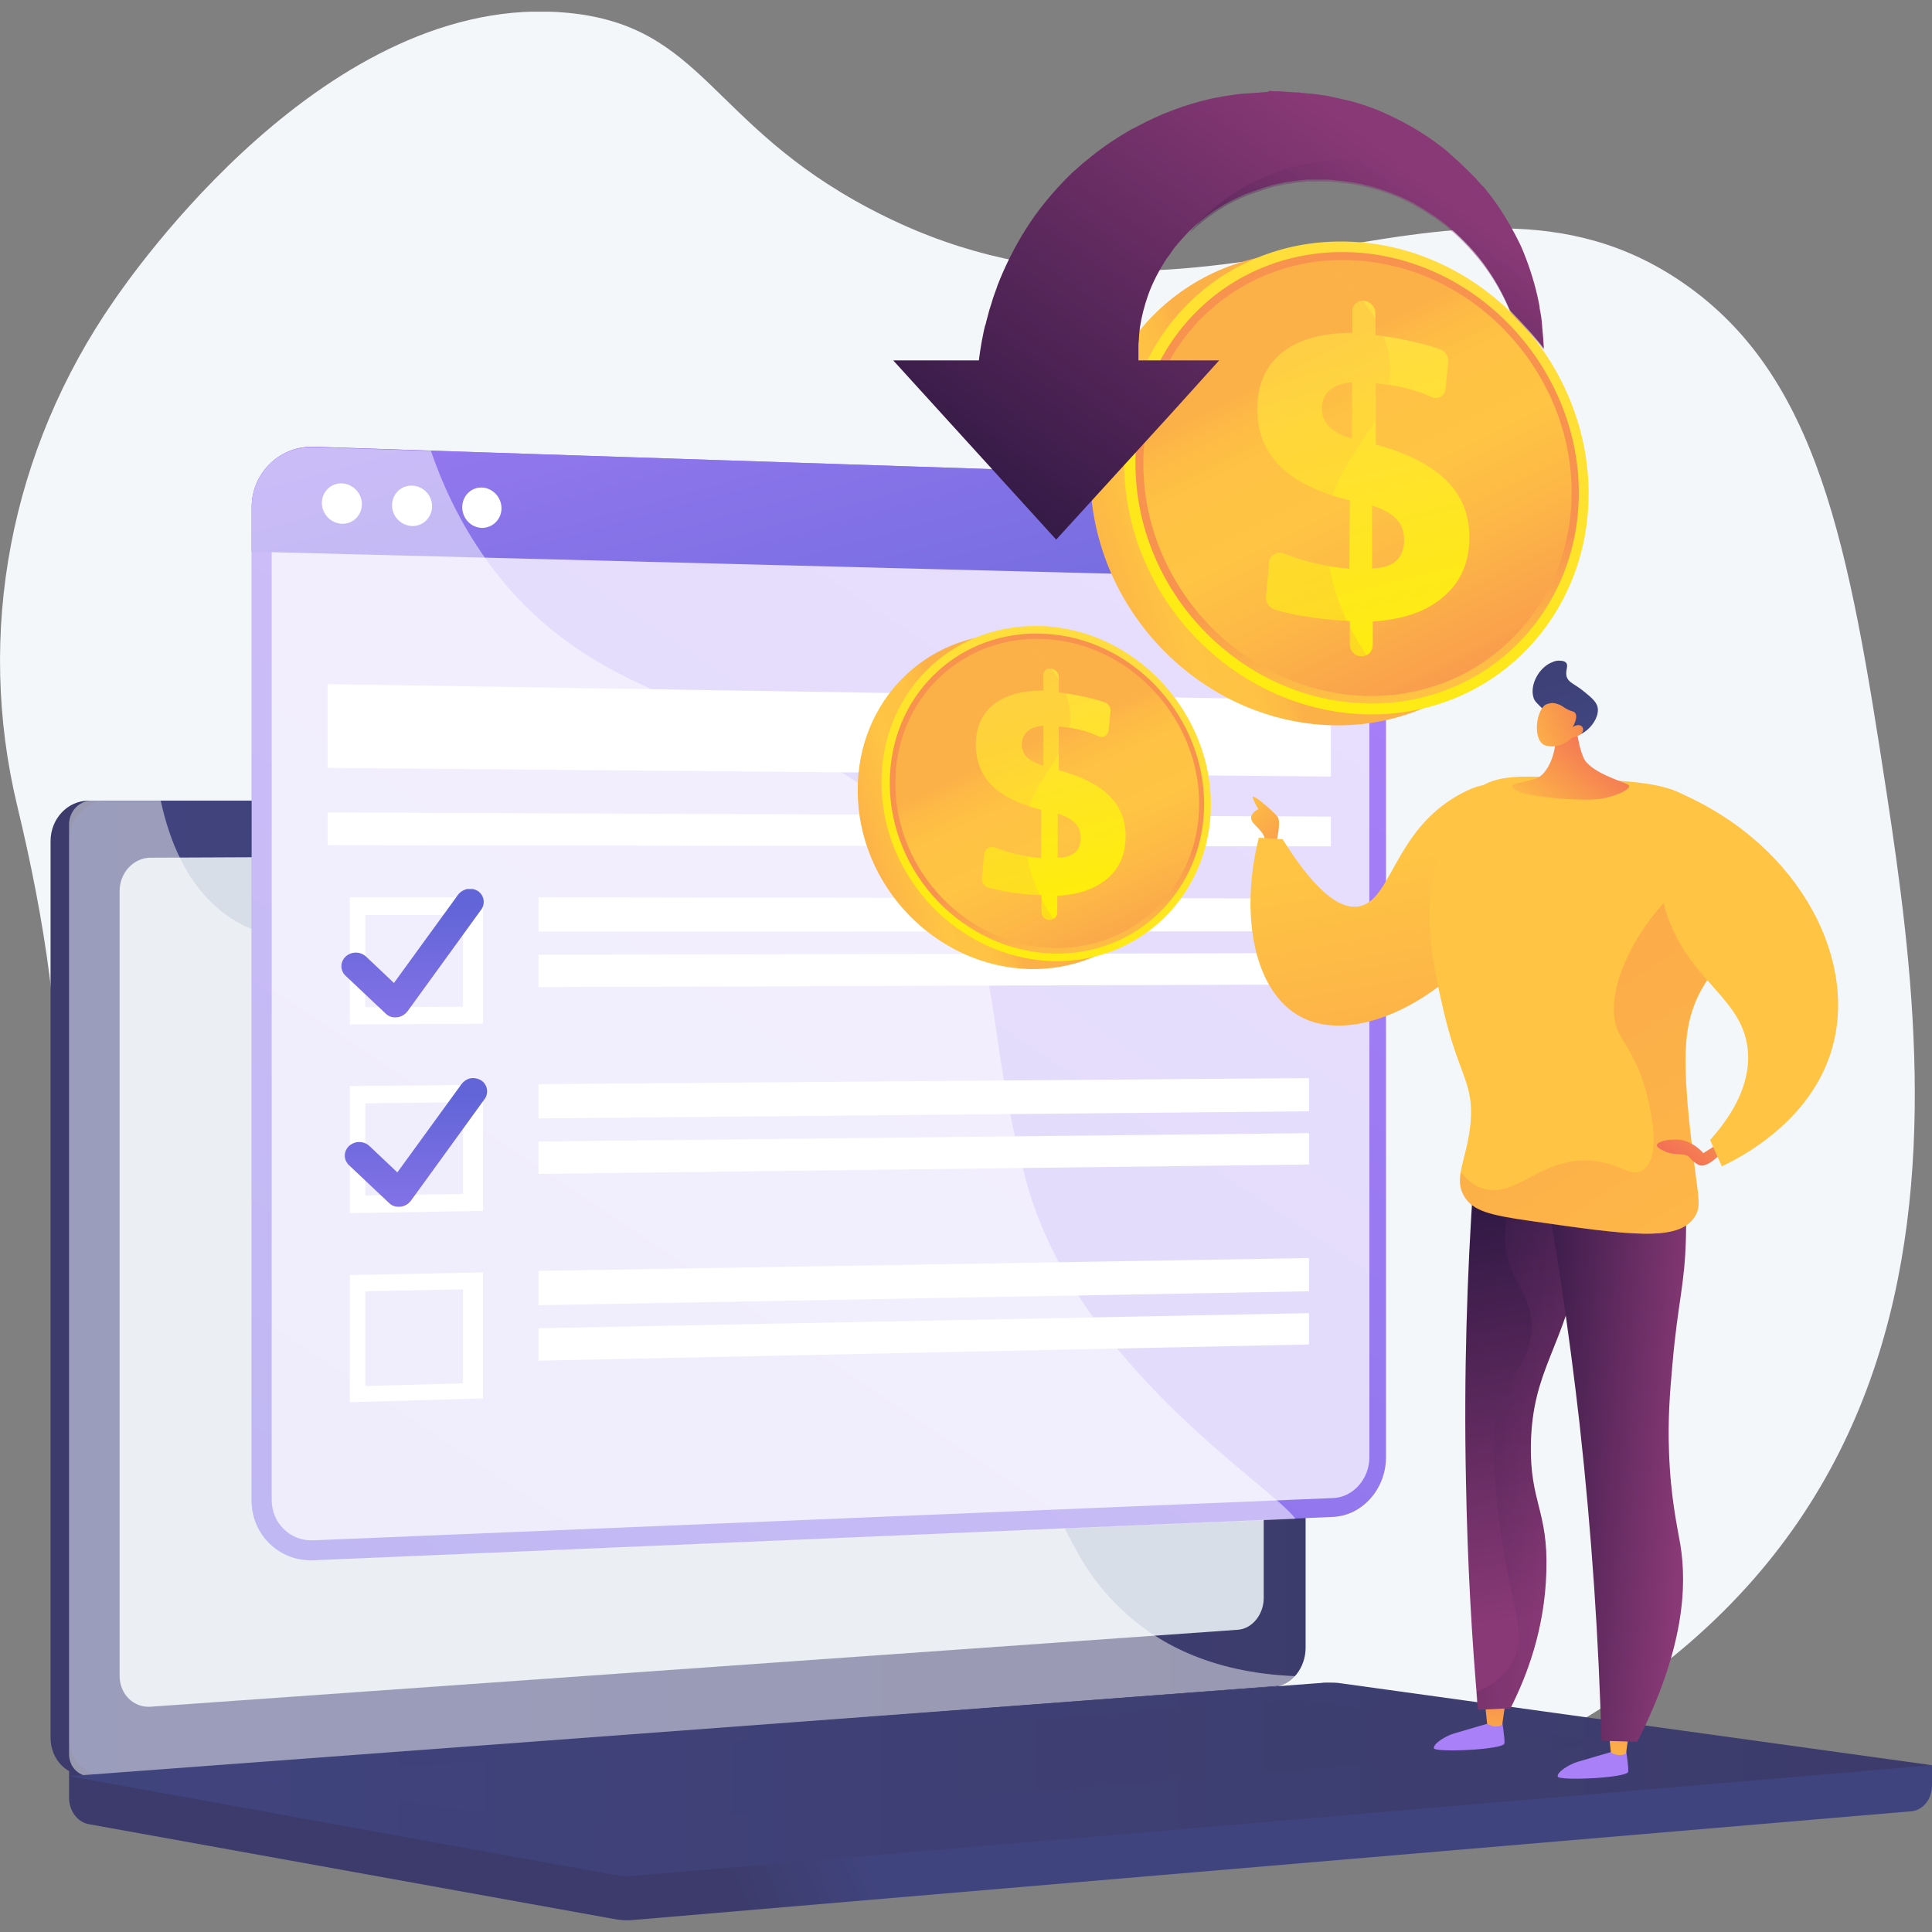 <?xml version="1.0" encoding="utf-8"?>
<!-- Generator: Adobe Illustrator 23.0.5, SVG Export Plug-In . SVG Version: 6.00 Build 0)  -->
<svg version="1.1" id="Layer_1" xmlns="http://www.w3.org/2000/svg" xmlns:xlink="http://www.w3.org/1999/xlink" x="0px" y="0px"
	 viewBox="0 0 512 512" style="enable-background:new 0 0 512 512;" xml:space="preserve">
<rect x="0" y="0" width="512" height="512" fill="#808080" stroke="none"/>
<style type="text/css">
	.st0{clip-path:url(#SVGID_2_);}
	.st1{clip-path:url(#SVGID_4_);fill:#F4F7FA;}
	.st2{clip-path:url(#SVGID_6_);fill:url(#SVGID_7_);}
	.st3{clip-path:url(#SVGID_9_);fill:url(#SVGID_10_);}
	.st4{clip-path:url(#SVGID_12_);fill:url(#SVGID_13_);}
	.st5{clip-path:url(#SVGID_15_);fill:#D8DEE8;}
	.st6{clip-path:url(#SVGID_15_);fill:#FFFFFF;}
	.st7{opacity:0.48;clip-path:url(#SVGID_15_);}
	.st8{clip-path:url(#SVGID_17_);fill:#FFFFFF;}
	.st9{clip-path:url(#SVGID_19_);fill:url(#SVGID_20_);}
	.st10{opacity:0.3;clip-path:url(#SVGID_22_);}
	.st11{clip-path:url(#SVGID_24_);}
	.st12{clip-path:url(#SVGID_26_);fill:url(#SVGID_27_);}
	.st13{clip-path:url(#SVGID_29_);fill:url(#SVGID_30_);}
	.st14{opacity:0.74;clip-path:url(#SVGID_32_);}
	.st15{clip-path:url(#SVGID_34_);fill:#FFFFFF;}
	.st16{clip-path:url(#SVGID_36_);fill:url(#SVGID_37_);}
	.st17{clip-path:url(#SVGID_39_);fill:#FFFFFF;}
	.st18{opacity:0.5;clip-path:url(#SVGID_39_);}
	.st19{clip-path:url(#SVGID_41_);fill:#FFFFFF;}
	.st20{clip-path:url(#SVGID_43_);fill:url(#SVGID_44_);}
	.st21{clip-path:url(#SVGID_46_);fill:url(#SVGID_47_);}
	.st22{clip-path:url(#SVGID_49_);fill:url(#SVGID_50_);}
	.st23{clip-path:url(#SVGID_52_);fill:url(#SVGID_53_);}
	.st24{clip-path:url(#SVGID_55_);fill:url(#SVGID_56_);}
	.st25{clip-path:url(#SVGID_58_);fill:url(#SVGID_59_);}
	.st26{clip-path:url(#SVGID_61_);fill:url(#SVGID_62_);}
	.st27{opacity:0.3;clip-path:url(#SVGID_64_);}
	.st28{clip-path:url(#SVGID_66_);}
	.st29{clip-path:url(#SVGID_68_);fill:url(#SVGID_69_);}
	.st30{clip-path:url(#SVGID_71_);fill:url(#SVGID_72_);}
	.st31{opacity:0.4;clip-path:url(#SVGID_74_);}
	.st32{clip-path:url(#SVGID_76_);}
	.st33{clip-path:url(#SVGID_78_);fill:url(#SVGID_79_);}
	.st34{clip-path:url(#SVGID_81_);fill:url(#SVGID_82_);}
	.st35{clip-path:url(#SVGID_84_);fill:url(#SVGID_85_);}
	.st36{clip-path:url(#SVGID_87_);fill:url(#SVGID_88_);}
	.st37{clip-path:url(#SVGID_90_);fill:url(#SVGID_91_);}
	.st38{clip-path:url(#SVGID_93_);fill:url(#SVGID_94_);}
	.st39{clip-path:url(#SVGID_96_);fill:url(#SVGID_97_);}
	.st40{opacity:0.3;clip-path:url(#SVGID_99_);}
	.st41{clip-path:url(#SVGID_101_);}
	.st42{clip-path:url(#SVGID_103_);fill:url(#SVGID_104_);}
	.st43{clip-path:url(#SVGID_106_);fill:url(#SVGID_107_);}
	.st44{clip-path:url(#SVGID_109_);fill:url(#SVGID_110_);}
	.st45{clip-path:url(#SVGID_112_);fill:url(#SVGID_113_);}
	.st46{opacity:0.3;clip-path:url(#SVGID_115_);}
	.st47{clip-path:url(#SVGID_117_);}
	.st48{clip-path:url(#SVGID_119_);fill:url(#SVGID_120_);}
	.st49{clip-path:url(#SVGID_122_);fill:url(#SVGID_123_);}
	.st50{clip-path:url(#SVGID_125_);fill:url(#SVGID_126_);}
	.st51{clip-path:url(#SVGID_128_);fill:url(#SVGID_129_);}
	.st52{clip-path:url(#SVGID_131_);fill:url(#SVGID_132_);}
	.st53{clip-path:url(#SVGID_134_);fill:url(#SVGID_135_);}
	.st54{clip-path:url(#SVGID_137_);fill:url(#SVGID_138_);}
	.st55{clip-path:url(#SVGID_140_);fill:url(#SVGID_141_);}
	.st56{clip-path:url(#SVGID_143_);fill:url(#SVGID_144_);}
	.st57{clip-path:url(#SVGID_146_);fill:url(#SVGID_147_);}
	.st58{clip-path:url(#SVGID_149_);fill:url(#SVGID_150_);}
	.st59{opacity:0.3;clip-path:url(#SVGID_152_);}
	.st60{clip-path:url(#SVGID_154_);}
	.st61{clip-path:url(#SVGID_156_);fill:url(#SVGID_157_);}
</style>
<g>
	<defs>
		<rect id="SVGID_1_" y="3.1" width="512" height="505.9"/>
	</defs>
	<clipPath id="SVGID_2_">
		<use xlink:href="#SVGID_1_"  style="overflow:visible;"/>
	</clipPath>
	<g class="st0">
		<defs>
			<rect id="SVGID_3_" y="3.1" width="512" height="505.9"/>
		</defs>
		<clipPath id="SVGID_4_">
			<use xlink:href="#SVGID_3_"  style="overflow:visible;"/>
		</clipPath>
		<path class="st1" d="M500,210.3c-10-65.5-18-110.7-54.2-135.5c-60.9-41.8-129,26.1-215.3-19.5C188,32.9,186.5,6.9,150.5,3.4
			C86.8-2.7,34.6,73.3,30.1,79.8C2.7,119.4-6.5,167.7,4.6,213.7c7.2,29.9,12.1,60.8,10.8,91.6c-2.3,53.5-1,103.4,50.9,135.3
			c46.3,28.5,104.6,53.6,160.3,58c37.8,3,80.2-1.8,116.6-11.7C528.9,436.7,513.7,300.3,500,210.3"/>
	</g>
	<g class="st0">
		<defs>
			<path id="SVGID_5_" d="M18.3,476.4c0,3.5,2.2,6.4,5.1,7L163,508.6c1.7,0.3,3.3,0.4,5,0.2L506.6,480c3-0.3,5.4-3.2,5.4-6.8v-5.4
				l-493.7-4.3V476.4z"/>
		</defs>
		<clipPath id="SVGID_6_">
			<use xlink:href="#SVGID_5_"  style="overflow:visible;"/>
		</clipPath>
		
			<linearGradient id="SVGID_7_" gradientUnits="userSpaceOnUse" x1="-1163.518" y1="1651.679" x2="-1163.337" y2="1651.679" gradientTransform="matrix(-191.99 80.636 80.636 191.99 -356336.344 -222784.844)">
			<stop  offset="0" style="stop-color:#40447E"/>
			<stop  offset="0.996" style="stop-color:#3C3B6B"/>
			<stop  offset="1" style="stop-color:#3C3B6B"/>
		</linearGradient>
		<polygon class="st2" points="528.2,502.2 92.3,685.3 2,470.3 438,287.3 		"/>
	</g>
	<g class="st0">
		<defs>
			<path id="SVGID_8_" d="M23.4,212.2c-5.5,0-10,4.8-10,10.7v237.6c0,5.9,4.5,10.4,10,10l309.4-23.5c4.6-0.3,8.3-5,8.3-10.3V221.9
				c0-5.4-3.7-9.7-8.3-9.7H23.4z"/>
		</defs>
		<clipPath id="SVGID_9_">
			<use xlink:href="#SVGID_8_"  style="overflow:visible;"/>
		</clipPath>
		
			<linearGradient id="SVGID_10_" gradientUnits="userSpaceOnUse" x1="-1163.267" y1="1655.262" x2="-1163.086" y2="1655.262" gradientTransform="matrix(-199.062 83.606 83.606 199.062 -369777.719 -231901.062)">
			<stop  offset="0" style="stop-color:#40447E"/>
			<stop  offset="0.996" style="stop-color:#3C3B6B"/>
			<stop  offset="1" style="stop-color:#3C3B6B"/>
		</linearGradient>
		<polygon class="st3" points="433.5,432.2 62.5,588 -79,251 291.9,95.2 		"/>
	</g>
	<g class="st0">
		<defs>
			<path id="SVGID_11_" d="M28.3,212.2c-5.5,0-10,4.8-10,10.7v237.6c0,5.9,4.5,10.4,10,10l309.4-23.5c4.6-0.3,8.3-5,8.3-10.3V221.9
				c0-5.4-3.7-9.7-8.3-9.7H28.3z"/>
		</defs>
		<clipPath id="SVGID_12_">
			<use xlink:href="#SVGID_11_"  style="overflow:visible;"/>
		</clipPath>
		
			<linearGradient id="SVGID_13_" gradientUnits="userSpaceOnUse" x1="-1160.391" y1="1656.213" x2="-1160.21" y2="1656.213" gradientTransform="matrix(1814.053 0 0 -1814.053 2105028.75 3004800.75)">
			<stop  offset="0" style="stop-color:#40447E"/>
			<stop  offset="0.996" style="stop-color:#3C3B6B"/>
			<stop  offset="1" style="stop-color:#3C3B6B"/>
		</linearGradient>
		<rect x="18.3" y="212.2" class="st4" width="327.7" height="258.7"/>
	</g>
	<g class="st0">
		<defs>
			<rect id="SVGID_14_" y="3.1" width="512" height="505.9"/>
		</defs>
		<clipPath id="SVGID_15_">
			<use xlink:href="#SVGID_14_"  style="overflow:visible;"/>
		</clipPath>
		<path class="st5" d="M328.1,431.9L39.9,452.3c-4.5,0.3-8.2-3.3-8.2-8.2v-208c0-4.8,3.7-8.8,8.2-8.8l288.2-1.3c3.8,0,6.8,3.5,6.8,8
			v189.5C334.9,427.8,331.9,431.6,328.1,431.9"/>
		<path class="st6" d="M194,218.7c0,2.2-1.6,4-3.6,4c-2,0-3.6-1.8-3.6-4c0-2.2,1.6-4,3.6-4C192.4,214.7,194,216.5,194,218.7"/>
		<g class="st7">
			<g>
				<defs>
					<rect id="SVGID_16_" x="18.3" y="212.2" width="325.1" height="258.5"/>
				</defs>
				<clipPath id="SVGID_17_">
					<use xlink:href="#SVGID_16_"  style="overflow:visible;"/>
				</clipPath>
				<path class="st8" d="M263.2,381.9c-23.9-13.8-42.6,3.7-60.7-13.6c-11-10.4-5.6-18.2-19.1-33.9c-15-17.3-24.7-11.5-39.7-27
					c-19-19.7-9.5-35-25.9-49.1c-19.9-17.1-41.3-1.3-60.2-17.7c-8.2-7.1-12.6-17.4-15-28.4H24.2c-3.2,0-5.9,2.8-5.9,6.3v246.3
					c0,3.5,2.6,6.1,5.9,5.9l315.4-24c1.5-0.1,2.9-1.1,3.8-2.5c-23.1-0.9-37.3-9.2-46.3-17.8C279.3,409.5,282.3,392.9,263.2,381.9"/>
			</g>
		</g>
	</g>
	<g class="st0">
		<defs>
			<path id="SVGID_18_" d="M350.1,446L18.3,470.7L163,496.9c1.7,0.3,3.3,0.4,5,0.2l344-29.3l-156.6-21.7c-1.1-0.2-2.3-0.2-3.4-0.2
				C351.3,445.9,350.7,445.9,350.1,446"/>
		</defs>
		<clipPath id="SVGID_19_">
			<use xlink:href="#SVGID_18_"  style="overflow:visible;"/>
		</clipPath>
		
			<linearGradient id="SVGID_20_" gradientUnits="userSpaceOnUse" x1="-1160.591" y1="1656.358" x2="-1160.41" y2="1656.358" gradientTransform="matrix(2732.797 0 0 -2732.797 3171676 4526960.5)">
			<stop  offset="0" style="stop-color:#40447E"/>
			<stop  offset="0.996" style="stop-color:#3C3B6B"/>
			<stop  offset="1" style="stop-color:#3C3B6B"/>
		</linearGradient>
		<rect x="18.3" y="445.9" class="st9" width="493.7" height="51.4"/>
	</g>
	<g class="st0">
		<defs>
			<rect id="SVGID_21_" y="3.1" width="512" height="505.9"/>
		</defs>
		<clipPath id="SVGID_22_">
			<use xlink:href="#SVGID_21_"  style="overflow:visible;"/>
		</clipPath>
		<g class="st10">
			<g>
				<defs>
					<rect id="SVGID_23_" x="66.7" y="450.4" width="361.7" height="34.1"/>
				</defs>
				<clipPath id="SVGID_24_">
					<use xlink:href="#SVGID_23_"  style="overflow:visible;"/>
				</clipPath>
				<g class="st11">
					<defs>
						<polygon id="SVGID_25_" points="66.7,471.3 342.9,450.4 428.4,462.2 154.6,484.5 						"/>
					</defs>
					<clipPath id="SVGID_26_">
						<use xlink:href="#SVGID_25_"  style="overflow:visible;"/>
					</clipPath>
					
						<linearGradient id="SVGID_27_" gradientUnits="userSpaceOnUse" x1="-1160.556" y1="1656.479" x2="-1160.376" y2="1656.479" gradientTransform="matrix(2002.303 0 0 -2002.303 2323852 3317240.25)">
						<stop  offset="0" style="stop-color:#40447E"/>
						<stop  offset="0.996" style="stop-color:#3C3B6B"/>
						<stop  offset="1" style="stop-color:#3C3B6B"/>
					</linearGradient>
					<rect x="66.7" y="450.4" class="st12" width="361.7" height="34.1"/>
				</g>
			</g>
		</g>
	</g>
	<g class="st0">
		<defs>
			<path id="SVGID_28_" d="M66.7,134.4v263.3c0,9.1,7.4,16.2,16.4,15.8l270.1-11.5c7.8-0.3,14.1-7.4,14.1-15.8V143
				c0-8.4-6.3-15.4-14.1-15.7l-270.1-8.9c-0.2,0-0.4,0-0.5,0C73.8,118.4,66.7,125.5,66.7,134.4"/>
		</defs>
		<clipPath id="SVGID_29_">
			<use xlink:href="#SVGID_28_"  style="overflow:visible;"/>
		</clipPath>
		
			<linearGradient id="SVGID_30_" gradientUnits="userSpaceOnUse" x1="-1160.729" y1="1656.042" x2="-1160.549" y2="1656.042" gradientTransform="matrix(-1620.455 3240.902 3240.902 1620.455 -7247659 1078329.75)">
			<stop  offset="0" style="stop-color:#AA80F9"/>
			<stop  offset="0.996" style="stop-color:#6165D7"/>
			<stop  offset="1" style="stop-color:#6165D7"/>
		</linearGradient>
		<polygon class="st13" points="485.6,177.5 307.2,534.1 -51.5,354.8 126.8,-1.9 		"/>
	</g>
	<g class="st0">
		<defs>
			<rect id="SVGID_31_" y="3.1" width="512" height="505.9"/>
		</defs>
		<clipPath id="SVGID_32_">
			<use xlink:href="#SVGID_31_"  style="overflow:visible;"/>
		</clipPath>
		<g class="st14">
			<g>
				<defs>
					<rect id="SVGID_33_" x="72" y="123.7" width="290.9" height="284.6"/>
				</defs>
				<clipPath id="SVGID_34_">
					<use xlink:href="#SVGID_33_"  style="overflow:visible;"/>
				</clipPath>
				<path class="st15" d="M83.1,408.2C77,408.5,72,403.7,72,397.5V134.5c0-6.2,5-11.1,11.2-10.9l270.1,8.5c5.3,0.2,9.6,5,9.6,10.7
					v243.4c0,5.7-4.3,10.6-9.6,10.8L83.1,408.2z"/>
			</g>
		</g>
	</g>
	<g class="st0">
		<defs>
			<path id="SVGID_35_" d="M66.7,134.4v11.8l300.7,7.7V143c0-8.4-6.3-15.4-14.1-15.7l-270.1-8.9c-0.2,0-0.4,0-0.5,0
				C73.8,118.4,66.7,125.5,66.7,134.4"/>
		</defs>
		<clipPath id="SVGID_36_">
			<use xlink:href="#SVGID_35_"  style="overflow:visible;"/>
		</clipPath>
		
			<linearGradient id="SVGID_37_" gradientUnits="userSpaceOnUse" x1="-1160.106" y1="1656.043" x2="-1159.926" y2="1656.043" gradientTransform="matrix(281.56 1126.242 1126.242 -281.56 -1538272.625 1772875.125)">
			<stop  offset="0" style="stop-color:#AA80F9"/>
			<stop  offset="0.996" style="stop-color:#6165D7"/>
			<stop  offset="1" style="stop-color:#6165D7"/>
		</linearGradient>
		<polygon class="st16" points="349.7,47.7 375.7,151.8 84.4,224.7 58.3,120.5 		"/>
	</g>
	<g class="st0">
		<defs>
			<rect id="SVGID_38_" y="3.1" width="512" height="505.9"/>
		</defs>
		<clipPath id="SVGID_39_">
			<use xlink:href="#SVGID_38_"  style="overflow:visible;"/>
		</clipPath>
		<path class="st17" d="M95.9,133.6c0,3-2.4,5.3-5.3,5.2c-2.9-0.1-5.3-2.6-5.3-5.5c0-3,2.4-5.3,5.3-5.2
			C93.5,128.2,95.9,130.7,95.9,133.6"/>
		<path class="st17" d="M114.5,134.2c0,2.9-2.4,5.3-5.3,5.2c-2.9-0.1-5.3-2.5-5.3-5.5c0-3,2.4-5.3,5.3-5.2
			C112.2,128.8,114.5,131.2,114.5,134.2"/>
		<path class="st17" d="M132.9,134.7c0,2.9-2.3,5.2-5.2,5.2c-2.9-0.1-5.2-2.5-5.2-5.5c0-2.9,2.3-5.3,5.2-5.2
			C130.6,129.3,132.9,131.8,132.9,134.7"/>
		<g class="st18">
			<g>
				<defs>
					<rect id="SVGID_40_" x="66.7" y="118.4" width="276.7" height="295.1"/>
				</defs>
				<clipPath id="SVGID_41_">
					<use xlink:href="#SVGID_40_"  style="overflow:visible;"/>
				</clipPath>
				<path class="st19" d="M248.3,228.5c-31.6-45.9-86.2-31.3-120.7-82c-6.2-9.1-10.5-18.5-13.4-27l-31.1-1
					c-9.1-0.3-16.4,6.8-16.4,16v263.3c0,9.1,7.4,16.2,16.4,15.8l260.2-11.1c-6-8.6-57.9-40.4-71.3-89.3
					C259.8,268.3,267.3,256.2,248.3,228.5"/>
			</g>
		</g>
		<polygon class="st17" points="352.7,224.3 86.8,224 86.8,215.3 352.7,216.4 		"/>
		<polygon class="st17" points="352.7,205.8 86.8,203.5 86.8,181.3 352.7,185.5 		"/>
		<path class="st17" d="M128,271.3l-35.3,0.2v-33.7l35.3,0V271.3z M96.8,266.9l25.9-0.1v-24.3l-25.9,0V266.9z"/>
		<polygon class="st17" points="346.9,246.8 142.7,246.9 142.7,237.8 346.9,238.1 		"/>
		<polygon class="st17" points="346.9,260.9 142.7,261.6 142.7,253 346.9,252.6 		"/>
		<path class="st17" d="M128,320.9l-35.3,0.6v-33.7l35.3-0.3V320.9z M96.8,316.8l25.9-0.4v-24.3l-25.9,0.3V316.8z"/>
		<polygon class="st17" points="346.9,294.5 142.7,296.4 142.7,287.3 346.9,285.7 		"/>
		<polygon class="st17" points="346.9,308.6 142.7,311.1 142.7,302.5 346.9,300.3 		"/>
		<path class="st17" d="M128,370.6l-35.3,1v-33.7l35.3-0.7V370.6z M96.8,367.3l25.9-0.7v-24.9l-25.9,0.5V367.3z"/>
		<polygon class="st17" points="346.9,342.2 142.7,345.9 142.7,336.8 346.9,333.4 		"/>
		<polygon class="st17" points="346.9,356.3 142.7,360.6 142.7,352 346.9,348 		"/>
	</g>
	<g class="st0">
		<defs>
			<path id="SVGID_42_" d="M121.4,237.1l-17,23.4l-7.4-7c-1.5-1.4-3.9-1.4-5.4,0c-1.5,1.4-1.5,3.7,0,5.1l10.6,10
				c0.7,0.7,1.7,1.1,2.7,1c0.1,0,0.2,0,0.3,0c1.1-0.1,2.1-0.7,2.8-1.6l19.5-26.9c1.2-1.6,0.8-3.9-0.9-5c-0.7-0.4-1.4-0.6-2.2-0.6
				C123.3,235.6,122.2,236.1,121.4,237.1"/>
		</defs>
		<clipPath id="SVGID_43_">
			<use xlink:href="#SVGID_42_"  style="overflow:visible;"/>
		</clipPath>
		
			<linearGradient id="SVGID_44_" gradientUnits="userSpaceOnUse" x1="-1160.331" y1="1654.098" x2="-1160.15" y2="1654.098" gradientTransform="matrix(0 -349.491 -349.491 0 578202 -405218.844)">
			<stop  offset="0" style="stop-color:#AA80F9"/>
			<stop  offset="0.996" style="stop-color:#6165D7"/>
			<stop  offset="1" style="stop-color:#6165D7"/>
		</linearGradient>
		<rect x="90.2" y="235.6" class="st20" width="38.6" height="34.1"/>
	</g>
	<g class="st0">
		<defs>
			<path id="SVGID_45_" d="M122.3,287.3l-17,23.4l-7.4-7c-1.5-1.4-3.9-1.4-5.4,0c-1.5,1.4-1.5,3.7,0,5.1l10.6,10
				c0.7,0.7,1.7,1.1,2.7,1c0.1,0,0.2,0,0.3,0c1.1-0.1,2.1-0.7,2.8-1.6l19.5-26.9c1.2-1.6,0.8-3.9-0.9-5c-0.7-0.4-1.4-0.6-2.2-0.6
				C124.2,285.7,123.1,286.3,122.3,287.3"/>
		</defs>
		<clipPath id="SVGID_46_">
			<use xlink:href="#SVGID_45_"  style="overflow:visible;"/>
		</clipPath>
		
			<linearGradient id="SVGID_47_" gradientUnits="userSpaceOnUse" x1="-1159.68" y1="1654.11" x2="-1159.499" y2="1654.11" gradientTransform="matrix(0 -349.491 -349.491 0 578207.125 -404941.125)">
			<stop  offset="0" style="stop-color:#AA80F9"/>
			<stop  offset="0.996" style="stop-color:#6165D7"/>
			<stop  offset="1" style="stop-color:#6165D7"/>
		</linearGradient>
		<rect x="91.1" y="285.7" class="st21" width="38.6" height="34.1"/>
	</g>
	<g class="st0">
		<defs>
			<path id="SVGID_48_" d="M288.9,125.4c0,35.8,29.1,65.7,63.8,66.8c33.3,1,59.3-25.2,59.3-58.5c0-33.3-26-63-59.3-66.5
				c-2.2-0.2-4.3-0.3-6.4-0.3C314.5,66.8,288.9,91.8,288.9,125.4"/>
		</defs>
		<clipPath id="SVGID_49_">
			<use xlink:href="#SVGID_48_"  style="overflow:visible;"/>
		</clipPath>
		
			<linearGradient id="SVGID_50_" gradientUnits="userSpaceOnUse" x1="-1159.829" y1="1656.996" x2="-1159.648" y2="1656.996" gradientTransform="matrix(-397.433 127.548 127.548 397.433 -671971.75 -510474.281)">
			<stop  offset="0" style="stop-color:#FCB148"/>
			<stop  offset="5.215653e-02" style="stop-color:#FDBA46"/>
			<stop  offset="0.143" style="stop-color:#FFC244"/>
			<stop  offset="0.318" style="stop-color:#FFC444"/>
			<stop  offset="0.484" style="stop-color:#FDB946"/>
			<stop  offset="0.773" style="stop-color:#F99D4D"/>
			<stop  offset="0.866" style="stop-color:#F8924F"/>
			<stop  offset="1" style="stop-color:#F8924F"/>
		</linearGradient>
		<polygon class="st22" points="448.8,181.4 300.4,229 252.1,78.6 400.5,31 		"/>
	</g>
	<g class="st0">
		<defs>
			<path id="SVGID_51_" d="M297.9,122.5c0,35.8,29.1,65.7,63.8,66.8c33.3,1,59.3-25.2,59.3-58.5c0-33.3-26-63-59.3-66.5
				c-2.2-0.2-4.3-0.3-6.4-0.3C323.5,64,297.9,88.9,297.9,122.5"/>
		</defs>
		<clipPath id="SVGID_52_">
			<use xlink:href="#SVGID_51_"  style="overflow:visible;"/>
		</clipPath>
		
			<linearGradient id="SVGID_53_" gradientUnits="userSpaceOnUse" x1="-1159.78" y1="1655.785" x2="-1159.599" y2="1655.785" gradientTransform="matrix(-354.804 782.763 782.763 354.804 -1707194.5 320419.156)">
			<stop  offset="0" style="stop-color:#FFDB44"/>
			<stop  offset="1" style="stop-color:#FEEF06"/>
		</linearGradient>
		<polygon class="st23" points="468.5,85.5 400,236.6 250.4,168.8 318.9,17.7 		"/>
	</g>
	<g class="st0">
		<defs>
			<path id="SVGID_54_" d="M300.9,122.7c0,34.1,27.7,62.7,60.8,63.7c31.8,1,56.7-24,56.7-55.8s-24.9-60.2-56.7-63.5
				c-2-0.2-4-0.3-6-0.3C325.3,66.8,300.9,90.7,300.9,122.7"/>
		</defs>
		<clipPath id="SVGID_55_">
			<use xlink:href="#SVGID_54_"  style="overflow:visible;"/>
		</clipPath>
		
			<linearGradient id="SVGID_56_" gradientUnits="userSpaceOnUse" x1="-1161.219" y1="1657.494" x2="-1161.039" y2="1657.494" gradientTransform="matrix(-68.46 -373.995 -373.995 68.46 540773.062 -547548.438)">
			<stop  offset="0" style="stop-color:#FCB148"/>
			<stop  offset="5.215653e-02" style="stop-color:#FDBA46"/>
			<stop  offset="0.143" style="stop-color:#FFC244"/>
			<stop  offset="0.318" style="stop-color:#FFC444"/>
			<stop  offset="0.484" style="stop-color:#FDB946"/>
			<stop  offset="0.773" style="stop-color:#F99D4D"/>
			<stop  offset="0.866" style="stop-color:#F8924F"/>
			<stop  offset="1" style="stop-color:#F8924F"/>
		</linearGradient>
		<polygon class="st24" points="304.7,208.3 279.5,70.8 414.6,46 439.8,183.6 		"/>
	</g>
	<g class="st0">
		<defs>
			<path id="SVGID_57_" d="M303,122.8c0,32.9,26.7,60.5,58.6,61.6c30.7,1,54.9-23.1,54.9-53.9c0-30.8-24.1-58.2-54.9-61.3
				c-1.9-0.2-3.8-0.3-5.7-0.3C326.6,68.9,303,91.9,303,122.8"/>
		</defs>
		<clipPath id="SVGID_58_">
			<use xlink:href="#SVGID_57_"  style="overflow:visible;"/>
		</clipPath>
		
			<linearGradient id="SVGID_59_" gradientUnits="userSpaceOnUse" x1="-1160.32" y1="1654.979" x2="-1160.14" y2="1654.979" gradientTransform="matrix(282.133 598.915 598.915 -282.133 -663477.625 1161962.625)">
			<stop  offset="0" style="stop-color:#FCB148"/>
			<stop  offset="5.215653e-02" style="stop-color:#FDBA46"/>
			<stop  offset="0.143" style="stop-color:#FFC244"/>
			<stop  offset="0.318" style="stop-color:#FFC444"/>
			<stop  offset="0.484" style="stop-color:#FDB946"/>
			<stop  offset="0.773" style="stop-color:#F99D4D"/>
			<stop  offset="0.866" style="stop-color:#F8924F"/>
			<stop  offset="1" style="stop-color:#F8924F"/>
		</linearGradient>
		<polygon class="st25" points="395.9,25.1 461.5,164.3 323.6,229.2 258.1,90.1 		"/>
	</g>
	<g class="st0">
		<defs>
			<path id="SVGID_60_" d="M363.6,150.6V134c3,0.9,5.1,2.1,6.5,3.6c1.4,1.4,2,3.3,2,5.5c0,2.4-0.7,4.3-2.2,5.6
				C368.5,149.9,366.4,150.6,363.6,150.6C363.7,150.6,363.6,150.6,363.6,150.6 M352.3,113.1c-1.3-1.3-2-2.9-2-4.8
				c0-2,0.7-3.7,2.1-4.9c1.4-1.2,3.4-1.9,5.9-2.1v14.9C355.6,115.5,353.6,114.4,352.3,113.1 M358.4,82.4v5.8c-8,0-14.2,1.7-18.6,5.2
				c-4.4,3.5-6.6,8.5-6.6,14.9c0,6.2,2,11.3,6.1,15.3c4,4,10.2,7,18.4,9l-0.1,18.1c-3.6-0.3-7.1-0.9-10.6-1.8
				c-2.2-0.6-4.5-1.3-6.7-2.2c-1.9-0.7-3.9,0.4-4,2.4l-0.8,9.1c-0.1,1.5,0.9,2.9,2.4,3.4c2.5,0.7,5,1.3,7.6,1.7
				c3.5,0.6,7.1,1,10.9,1.2l1.3,0.1v6.2c0,1.7,1.3,3.1,3,3.1l0.1,0c1.6,0.1,3-1.2,3-2.9v-6.3c8.1-0.5,14.4-2.7,18.9-6.7
				c4.5-3.9,6.7-9.1,6.7-15.6c0-6-2-11-6-15c-4-4-10.3-7.3-18.8-9.6v-16.2l0.8,0.1c3.2,0.3,6.2,0.8,9.1,1.7c1.7,0.5,3.3,1.1,4.8,1.8
				c1.8,0.8,3.6-0.3,3.8-2.2l0.7-7.1c0.1-1.5-0.8-2.9-2.3-3.4c-2.4-0.8-4.8-1.5-7.2-2c-3.3-0.8-6.6-1.3-9.8-1.7V83
				c0-1.7-1.3-3.1-3-3.3c-0.1,0-0.2,0-0.3,0C359.6,79.7,358.4,80.8,358.4,82.4"/>
		</defs>
		<clipPath id="SVGID_61_">
			<use xlink:href="#SVGID_60_"  style="overflow:visible;"/>
		</clipPath>
		
			<linearGradient id="SVGID_62_" gradientUnits="userSpaceOnUse" x1="-1159.79" y1="1654.905" x2="-1159.609" y2="1654.905" gradientTransform="matrix(141.866 531.69 531.69 -141.866 -715012.188 851504.875)">
			<stop  offset="0" style="stop-color:#FFDB44"/>
			<stop  offset="1" style="stop-color:#FEEF06"/>
		</linearGradient>
		<polygon class="st26" points="385.5,65.7 412.7,167.7 336.9,187.9 309.7,85.9 		"/>
	</g>
	<g class="st0">
		<defs>
			<rect id="SVGID_63_" y="3.1" width="512" height="505.9"/>
		</defs>
		<clipPath id="SVGID_64_">
			<use xlink:href="#SVGID_63_"  style="overflow:visible;"/>
		</clipPath>
		<g class="st27">
			<g>
				<defs>
					<rect id="SVGID_65_" x="303" y="69.2" width="67.7" height="115.2"/>
				</defs>
				<clipPath id="SVGID_66_">
					<use xlink:href="#SVGID_65_"  style="overflow:visible;"/>
				</clipPath>
				<g class="st28">
					<defs>
						<path id="SVGID_67_" d="M351.7,138c1.9-18.3,18.7-26.1,16.5-42.9c-1.4-10.4-9.2-19.1-18-26C323.6,72,303,94,303,122.8
							c0,32.9,26.7,60.5,58.6,61.6c3.1,0.1,6.1-0.1,9.1-0.4C358.1,171.4,350.2,153.8,351.7,138"/>
					</defs>
					<clipPath id="SVGID_68_">
						<use xlink:href="#SVGID_67_"  style="overflow:visible;"/>
					</clipPath>
					
						<linearGradient id="SVGID_69_" gradientUnits="userSpaceOnUse" x1="-1160.319" y1="1655.085" x2="-1160.138" y2="1655.085" gradientTransform="matrix(281.564 597.707 597.707 -281.564 -662221.062 1159657)">
						<stop  offset="0" style="stop-color:#FCB148"/>
						<stop  offset="5.215653e-02" style="stop-color:#FDBA46"/>
						<stop  offset="0.143" style="stop-color:#FFC244"/>
						<stop  offset="0.318" style="stop-color:#FFC444"/>
						<stop  offset="0.484" style="stop-color:#FDB946"/>
						<stop  offset="0.773" style="stop-color:#F99D4D"/>
						<stop  offset="0.866" style="stop-color:#F8924F"/>
						<stop  offset="1" style="stop-color:#F8924F"/>
					</linearGradient>
					<polygon class="st29" points="358.4,43.1 415.2,163.6 315.3,210.6 258.6,90.1 					"/>
				</g>
			</g>
		</g>
	</g>
	<g class="st0">
		<defs>
			<path id="SVGID_70_" d="M336.2,24.3c-0.2,0-0.5,0.1-0.7,0.1c-0.9,0-1.9,0.2-2.8,0.2c-0.5,0-0.9,0.1-1.4,0.1l-1.4,0.1l-1.4,0.1
				l-1.4,0.2c-0.9,0.1-1.8,0.3-2.8,0.4c-0.9,0.2-1.8,0.4-2.7,0.5c-7.3,1.6-14.2,4.2-20.6,7.7c-0.4,0.2-0.8,0.4-1.2,0.6
				c-0.4,0.2-0.8,0.5-1.2,0.7c-0.8,0.5-1.5,0.9-2.3,1.4c-1.5,1-3,1.9-4.4,3c-0.4,0.3-0.7,0.5-1.1,0.8l-0.5,0.4l-0.5,0.4
				c-0.7,0.5-1.3,1.1-2,1.6l-0.5,0.4l-0.5,0.4c-0.3,0.3-0.6,0.6-1,0.9c-0.6,0.6-1.3,1.1-1.9,1.7c-4.8,4.7-8.9,9.7-12.1,14.8
				c-3.2,5.1-5.6,10.1-7.4,14.7c-0.2,0.6-0.4,1.2-0.6,1.7c-0.2,0.6-0.4,1.1-0.6,1.7c-0.3,1.1-0.7,2.2-1,3.2c-0.3,1-0.5,2-0.8,3
				c-0.1,0.5-0.2,0.9-0.4,1.4c-0.1,0.5-0.2,0.9-0.3,1.3c-0.2,0.9-0.3,1.7-0.5,2.5c0,0.2-0.1,0.4-0.1,0.6c0,0.2-0.1,0.4-0.1,0.6
				c-0.1,0.4-0.1,0.8-0.2,1.2c-0.1,0.8-0.2,1.4-0.3,2.1c0,0.3-0.1,0.7-0.1,0.7h-22.7l43.2,47.5l30.2-33.1l13-14.4h-21.4
				c0,0,0-0.1,0-0.2c0-0.1,0-0.1,0-0.3c0-0.1,0-0.1,0-0.2c0-0.1,0-0.1,0-0.3c0-0.4,0-0.8,0-1.3c0-0.2,0-0.5,0-0.7c0-0.2,0-0.5,0-0.7
				c0-0.5,0-1,0.1-1.6c0-0.5,0.1-1.1,0.1-1.7c0-0.3,0.1-0.6,0.1-0.9c0-0.3,0.1-0.6,0.1-0.9c0.4-2.6,1.1-5.5,2.2-8.6
				c1.1-3.1,2.8-6.4,4.9-9.6c0.3-0.4,0.6-0.8,0.9-1.2c0.1-0.2,0.3-0.4,0.4-0.6l0.2-0.3c0.1-0.1,0.2-0.2,0.2-0.3
				c0.3-0.4,0.6-0.8,1-1.2l0.2-0.3l0.3-0.3c0.2-0.2,0.3-0.4,0.5-0.6c0.7-0.8,1.4-1.5,2.1-2.3c0,0,0,0,0,0c0.4-0.4,0.8-0.7,1.2-1.1
				l0.6-0.6l0.6-0.5c3.3-2.9,7.3-5.4,11.6-7.3c0.5-0.2,1.1-0.5,1.7-0.7c0.6-0.2,1.1-0.4,1.7-0.6l0.9-0.3l0.9-0.3l0.9-0.3
				c0.3-0.1,0.6-0.2,0.9-0.3c0.6-0.2,1.2-0.3,1.8-0.5c0.1,0,0.3-0.1,0.5-0.1l0.5-0.1l0.9-0.2l0.9-0.2c0.3-0.1,0.6-0.1,0.9-0.1
				l1.9-0.3c-0.5,0-0.2,0-0.2,0l0.1,0l0.1,0l0.9-0.1l1.2-0.1l0.9-0.1c0.1,0,0.1,0,0.2,0l0.8,0l0.9,0l0.4,0c0.1,0,0.3,0,0.5,0
				c0.6,0,1.3,0,1.9,0c0.3,0,0.6,0,1,0l1,0.1l1,0.1l1,0.1c0.6,0.1,1.3,0.1,1.9,0.2c0.6,0.1,1.3,0.2,1.9,0.3c5,0.9,10,2.6,14.5,4.8
				c0.3,0.1,0.6,0.3,0.8,0.4c0.3,0.1,0.6,0.3,0.8,0.5c0.5,0.3,1.1,0.6,1.6,0.9c1.1,0.7,2.1,1.3,3.1,2c0.3,0.2,0.5,0.3,0.8,0.5
				l0.4,0.3l0.4,0.3c0.5,0.4,1,0.7,1.5,1.1c0.1,0.1,0.2,0.2,0.4,0.3l0.3,0.3c0.2,0.2,0.5,0.4,0.7,0.6c0.5,0.4,0.9,0.8,1.4,1.2
				c3.5,3.2,6.6,6.7,8.9,10.2c2.4,3.5,4.2,7.1,5.6,10.3c0,0.1,0.1,0.2,0.2,0.3c2.4,2.5,6.5,6.8,8.8,9.9v-0.3c0-0.6-0.1-1.3-0.1-2
				c0-0.4-0.1-0.7-0.1-1.1c0-0.4-0.1-0.8-0.1-1.1c-0.1-0.8-0.1-1.6-0.2-2.5c-0.1-0.9-0.2-1.7-0.4-2.7c-0.1-0.5-0.2-0.9-0.2-1.4
				c-0.1-0.5-0.2-1-0.3-1.5c-0.8-3.9-2.1-8.3-4-13c-0.6-1.5-1.4-3.1-2.2-4.6c-1.7-3.2-3.6-6.4-6-9.6c-0.4-0.6-0.9-1.2-1.4-1.8
				c-0.2-0.3-0.5-0.6-0.7-0.9l-0.4-0.4l-0.4-0.4c-0.5-0.6-1-1.1-1.5-1.7l-0.4-0.4l-0.4-0.4c-0.3-0.3-0.5-0.6-0.8-0.8
				c-1.1-1.1-2.2-2.2-3.4-3.3c-0.6-0.5-1.2-1-1.8-1.6c-0.3-0.3-0.6-0.5-0.9-0.8c-0.3-0.3-0.6-0.5-1-0.8c-5.2-4.1-11.2-7.5-17.7-10.2
				c-0.8-0.3-1.7-0.6-2.5-0.9c-0.8-0.3-1.7-0.6-2.5-0.8l-1.3-0.4l-1.3-0.3l-1.3-0.3c-0.4-0.1-0.9-0.2-1.3-0.3
				c-0.9-0.2-1.8-0.4-2.7-0.6c-0.2,0-0.4-0.1-0.7-0.1l-0.7-0.1l-1.5-0.2l-1.5-0.2l-0.4,0l-0.3,0l-0.6-0.1l-1.2-0.1l-0.6-0.1l-0.3,0
				l-0.1,0l-0.1,0c-0.2,0,0.3,0-0.4,0l-2.7-0.2c-0.5,0-0.9-0.1-1.4-0.1l-1.4,0l-1.4-0.1H336.2z"/>
		</defs>
		<clipPath id="SVGID_71_">
			<use xlink:href="#SVGID_70_"  style="overflow:visible;"/>
		</clipPath>
		
			<linearGradient id="SVGID_72_" gradientUnits="userSpaceOnUse" x1="-1161.585" y1="1655.774" x2="-1161.404" y2="1655.774" gradientTransform="matrix(469.599 -643.587 -643.587 -469.599 1611392.75 30111.949)">
			<stop  offset="0" style="stop-color:#311944"/>
			<stop  offset="1" style="stop-color:#893976"/>
		</linearGradient>
		<polygon class="st30" points="180.4,101.9 296.9,-57.6 465.8,65.6 349.4,225.2 		"/>
	</g>
	<g class="st0">
		<defs>
			<rect id="SVGID_73_" y="3.1" width="512" height="505.9"/>
		</defs>
		<clipPath id="SVGID_74_">
			<use xlink:href="#SVGID_73_"  style="overflow:visible;"/>
		</clipPath>
		<g class="st31">
			<g>
				<defs>
					<rect id="SVGID_75_" x="315.4" y="42.2" width="93.7" height="50.6"/>
				</defs>
				<clipPath id="SVGID_76_">
					<use xlink:href="#SVGID_75_"  style="overflow:visible;"/>
				</clipPath>
				<g class="st32">
					<defs>
						<path id="SVGID_77_" d="M409.2,92.5v0.3c-2.3-3.1-6.4-7.4-8.8-9.9c0-0.1-0.1-0.2-0.2-0.3c-1.4-3.3-3.2-6.8-5.6-10.3
							c-2.4-3.5-5.4-7-8.9-10.2c-0.4-0.4-0.9-0.8-1.4-1.2c-0.2-0.2-0.5-0.4-0.7-0.6l-0.3-0.3c-0.1-0.1-0.2-0.2-0.4-0.3
							c-0.5-0.4-1-0.7-1.5-1.1l-0.4-0.3l-0.4-0.3c-0.3-0.2-0.5-0.4-0.8-0.5c-1-0.7-2.1-1.4-3.1-2c-0.5-0.3-1.1-0.6-1.6-0.9
							c-0.3-0.2-0.5-0.3-0.8-0.5c-0.3-0.1-0.6-0.3-0.8-0.4c-4.5-2.3-9.4-3.9-14.5-4.8c-0.6-0.1-1.3-0.2-1.9-0.3
							c-0.6-0.1-1.3-0.1-1.9-0.2l-1-0.1l-1-0.1l-1-0.1c-0.3,0-0.6,0-1,0c-0.6,0-1.3,0-1.9,0c-0.2,0-0.3,0-0.5,0l-0.4,0l-0.9,0
							l-0.8,0c-0.1,0-0.1,0-0.2,0l-0.9,0.1l-1.2,0.1l-0.9,0.1l-0.1,0l-0.1,0c0,0-0.3,0,0.2,0l-1.9,0.3c-0.3,0-0.6,0.1-0.9,0.1
							l-0.9,0.2l-0.9,0.2l-0.5,0.1c-0.2,0-0.3,0.1-0.5,0.1c-0.6,0.2-1.2,0.3-1.8,0.5c-0.3,0.1-0.6,0.2-0.9,0.3l-0.9,0.3l-0.9,0.3
							l-0.9,0.3c-0.6,0.2-1.1,0.4-1.7,0.6c-0.6,0.2-1.1,0.5-1.7,0.7c-4.4,1.9-8.3,4.5-11.6,7.3l-0.6,0.5l-0.6,0.6
							c-0.4,0.4-0.8,0.7-1.2,1.1c0,0,0,0,0,0c9.6-11.9,25.2-19.6,42.7-19.6c18,0,33.9,8.1,43.4,20.5c0.8,1.5,1.5,3.1,2.2,4.6
							c2,4.6,3.2,9,4,13c0.1,0.5,0.2,1,0.3,1.5c0.1,0.5,0.2,0.9,0.2,1.4c0.1,0.9,0.2,1.8,0.4,2.7c0.1,0.9,0.1,1.7,0.2,2.5
							c0,0.4,0.1,0.8,0.1,1.1c0,0.4,0.1,0.7,0.1,1.1C409,91.2,409.2,91.9,409.2,92.5"/>
					</defs>
					<clipPath id="SVGID_78_">
						<use xlink:href="#SVGID_77_"  style="overflow:visible;"/>
					</clipPath>
					
						<linearGradient id="SVGID_79_" gradientUnits="userSpaceOnUse" x1="-1164.006" y1="1655.713" x2="-1163.825" y2="1655.713" gradientTransform="matrix(169.814 -232.731 -232.731 -169.814 583348 10349.512)">
						<stop  offset="0" style="stop-color:#311944"/>
						<stop  offset="1" style="stop-color:#893976"/>
					</linearGradient>
					<polygon class="st33" points="291.3,75.2 348,-2.5 433.2,59.7 376.6,137.4 					"/>
				</g>
			</g>
		</g>
	</g>
	<g class="st0">
		<defs>
			<path id="SVGID_80_" d="M332,211.4c0.6,1.8,1.5,3,1.5,3s-3.4,1.6-1.2,3.9c2.2,2.3,2.9,2.9,3,5c0.1,2.1,1.5,2.8,2.9,0
				c0,0,1.4-5.4,0.4-6.8c-0.9-1.2-5.6-5.4-6.5-5.4C332,211,331.9,211.1,332,211.4"/>
		</defs>
		<clipPath id="SVGID_81_">
			<use xlink:href="#SVGID_80_"  style="overflow:visible;"/>
		</clipPath>
		
			<linearGradient id="SVGID_82_" gradientUnits="userSpaceOnUse" x1="-1161.424" y1="1654.07" x2="-1161.243" y2="1654.07" gradientTransform="matrix(136.312 138.746 138.746 -136.312 -70851.617 386824.906)">
			<stop  offset="0" style="stop-color:#FFC444"/>
			<stop  offset="0.996" style="stop-color:#F36F56"/>
			<stop  offset="1" style="stop-color:#F36F56"/>
		</linearGradient>
		<polygon class="st34" points="335,206.3 347.2,218.7 334.8,230.8 322.6,218.4 		"/>
	</g>
	<g class="st0">
		<defs>
			<path id="SVGID_83_" d="M394.2,456.8c0,0-6.6,1.9-8.9,2.6c-2.3,0.7-5.5,2.7-5.3,3.9c0.2,1.2,18.6,0.4,18.7-1.3
				c0.1-1.7-0.7-6.3-0.7-6.3L394.2,456.8z"/>
		</defs>
		<clipPath id="SVGID_84_">
			<use xlink:href="#SVGID_83_"  style="overflow:visible;"/>
		</clipPath>
		
			<linearGradient id="SVGID_85_" gradientUnits="userSpaceOnUse" x1="-1158.126" y1="1657.953" x2="-1157.945" y2="1657.953" gradientTransform="matrix(-1.149 -307.807 -307.807 1.149 509387.656 -357933.406)">
			<stop  offset="0" style="stop-color:#AA80F9"/>
			<stop  offset="0.996" style="stop-color:#6165D7"/>
			<stop  offset="1" style="stop-color:#6165D7"/>
		</linearGradient>
		<polygon class="st35" points="379.8,464.6 379.8,455.7 398.7,455.6 398.8,464.5 		"/>
	</g>
	<g class="st0">
		<defs>
			<path id="SVGID_86_" d="M393.5,451l0.6,5.8c0,0,2.1,1.4,4,0.3l0.9-6.3L393.5,451z"/>
		</defs>
		<clipPath id="SVGID_87_">
			<use xlink:href="#SVGID_86_"  style="overflow:visible;"/>
		</clipPath>
		
			<linearGradient id="SVGID_88_" gradientUnits="userSpaceOnUse" x1="-1155.369" y1="1660.472" x2="-1155.188" y2="1660.472" gradientTransform="matrix(14.657 -159.053 -159.053 -14.657 281431.469 -158959.984)">
			<stop  offset="0" style="stop-color:#FFC444"/>
			<stop  offset="0.996" style="stop-color:#F36F56"/>
			<stop  offset="1" style="stop-color:#F36F56"/>
		</linearGradient>
		<polygon class="st36" points="392.8,458.2 393.6,450.3 399.7,450.9 399,458.7 		"/>
	</g>
	<g class="st0">
		<defs>
			<path id="SVGID_89_" d="M427,464.3c0,0-6.6,1.9-8.9,2.6c-2.3,0.7-5.5,2.7-5.3,3.9c0.2,1.2,18.6,0.4,18.7-1.3
				c0.1-1.7-0.7-6.3-0.7-6.3L427,464.3z"/>
		</defs>
		<clipPath id="SVGID_90_">
			<use xlink:href="#SVGID_89_"  style="overflow:visible;"/>
		</clipPath>
		
			<linearGradient id="SVGID_91_" gradientUnits="userSpaceOnUse" x1="-1158.126" y1="1658.436" x2="-1157.945" y2="1658.436" gradientTransform="matrix(-1.149 -307.807 -307.807 1.149 509569.812 -357934.594)">
			<stop  offset="0" style="stop-color:#AA80F9"/>
			<stop  offset="0.996" style="stop-color:#6165D7"/>
			<stop  offset="1" style="stop-color:#6165D7"/>
		</linearGradient>
		<polygon class="st37" points="412.6,472.1 412.6,463.2 431.6,463.1 431.6,472 		"/>
	</g>
	<g class="st0">
		<defs>
			<path id="SVGID_92_" d="M426.3,458.6l0.6,5.8c0,0,2.1,1.4,4,0.3l0.9-6.3L426.3,458.6z"/>
		</defs>
		<clipPath id="SVGID_93_">
			<use xlink:href="#SVGID_92_"  style="overflow:visible;"/>
		</clipPath>
		
			<linearGradient id="SVGID_94_" gradientUnits="userSpaceOnUse" x1="-1155.369" y1="1661.42" x2="-1155.188" y2="1661.42" gradientTransform="matrix(14.657 -159.055 -159.055 -14.657 281618.875 -158945.047)">
			<stop  offset="0" style="stop-color:#FFC444"/>
			<stop  offset="0.996" style="stop-color:#F36F56"/>
			<stop  offset="1" style="stop-color:#F36F56"/>
		</linearGradient>
		<polygon class="st38" points="425.7,465.7 426.4,457.9 432.6,458.4 431.8,466.3 		"/>
	</g>
	<g class="st0">
		<defs>
			<path id="SVGID_95_" d="M396.9,299.9c-2.1,4.3-4.3,8.6-6.4,12.9c-1.7,24.6-2.6,51.3-2,79.9c0.4,21.3,1.5,41.4,3.2,60.4
				c2.9-0.1,5.8-0.3,8.6-0.4c4.2-8.3,9.1-20.8,9.5-36.3c0.5-16.1-4.4-18.3-4.1-33.7c0.4-20,8.8-25.4,13.3-49.5
				c1.7-9.2,2.9-21.2,1.5-35.8C412.6,298.2,404.7,299,396.9,299.9"/>
		</defs>
		<clipPath id="SVGID_96_">
			<use xlink:href="#SVGID_95_"  style="overflow:visible;"/>
		</clipPath>
		
			<linearGradient id="SVGID_97_" gradientUnits="userSpaceOnUse" x1="-1161.697" y1="1655.038" x2="-1161.516" y2="1655.038" gradientTransform="matrix(112.823 576.808 576.808 -112.823 -823178.25 857126)">
			<stop  offset="0" style="stop-color:#311944"/>
			<stop  offset="1" style="stop-color:#893976"/>
		</linearGradient>
		<polygon class="st39" points="420.6,291 451.2,447.3 389.2,459.5 358.6,303.1 		"/>
	</g>
	<g class="st0">
		<defs>
			<rect id="SVGID_98_" y="3.1" width="512" height="505.9"/>
		</defs>
		<clipPath id="SVGID_99_">
			<use xlink:href="#SVGID_98_"  style="overflow:visible;"/>
		</clipPath>
		<g class="st40">
			<g>
				<defs>
					<rect id="SVGID_100_" x="391.3" y="297.4" width="29.8" height="155.7"/>
				</defs>
				<clipPath id="SVGID_101_">
					<use xlink:href="#SVGID_100_"  style="overflow:visible;"/>
				</clipPath>
				<g class="st41">
					<defs>
						<path id="SVGID_102_" d="M420.5,297.4c-4.3,0.4-8.5,0.9-12.8,1.3c-7.7,13.3-9.8,27.2-8.5,33.3c1.9,8.7,6.9,11.5,6.7,20.2
							c-0.3,8.6-5.4,10.9-8.6,21c-2.2,7-1.6,13.5-0.4,26.2c2.6,25.5,8.7,33.3,3.6,41.6c-1.5,2.4-4.1,5.2-9.3,7.4
							c0.1,1.6,0.3,3.1,0.4,4.7c2.9-0.1,5.8-0.3,8.6-0.4c4.2-8.3,9.1-20.8,9.5-36.3c0.5-16.1-4.4-18.3-4.1-33.7
							c0.4-20,8.8-25.4,13.3-49.5C420.7,324,421.9,312,420.5,297.4"/>
					</defs>
					<clipPath id="SVGID_103_">
						<use xlink:href="#SVGID_102_"  style="overflow:visible;"/>
					</clipPath>
					
						<linearGradient id="SVGID_104_" gradientUnits="userSpaceOnUse" x1="-1164.681" y1="1658.85" x2="-1164.5" y2="1658.85" gradientTransform="matrix(169.504 13.587 13.587 -169.504 175265.359 297380.031)">
						<stop  offset="0" style="stop-color:#311944"/>
						<stop  offset="1" style="stop-color:#893976"/>
					</linearGradient>
					<polygon class="st42" points="391.4,294.9 434.3,298.4 421.7,455.5 378.9,452.1 					"/>
				</g>
			</g>
		</g>
	</g>
	<g class="st0">
		<defs>
			<path id="SVGID_105_" d="M408.3,307.6c4,21.8,7.5,45.1,10.3,69.7c3.3,29.8,5.1,57.9,5.8,84c3.2,0.1,6.3,0.2,9.5,0.3
				c12.5-24.7,13.2-41.4,11.4-52.3c-0.7-4.2-2.6-12.4-3-24.7c-0.3-8.6,0.2-15.1,0.9-22.9c1.5-17.2,3.3-20.9,3.6-34.1
				c0.2-12.3,0.3-18.6-3.2-22.2c-2.8-2.9-7-3.9-11.4-3.9C421.7,301.5,409.6,307,408.3,307.6"/>
		</defs>
		<clipPath id="SVGID_106_">
			<use xlink:href="#SVGID_105_"  style="overflow:visible;"/>
		</clipPath>
		
			<linearGradient id="SVGID_107_" gradientUnits="userSpaceOnUse" x1="-1163.724" y1="1657.954" x2="-1163.544" y2="1657.954" gradientTransform="matrix(257.323 20.626 20.626 -257.323 265658.781 451012.906)">
			<stop  offset="0" style="stop-color:#311944"/>
			<stop  offset="1" style="stop-color:#893976"/>
		</linearGradient>
		<polygon class="st43" points="408.5,298.4 459.8,302.5 446.8,464.8 395.5,460.6 		"/>
	</g>
	<g class="st0">
		<defs>
			<path id="SVGID_108_" d="M386.5,210.7c-17.2,9.7-17.7,28-26.4,29.5c-3.9,0.7-10.2-1.8-20.2-17.8c-2.1-0.1-4.2-0.3-6.3-0.4
				c-5,20.1-1.4,39.5,9.8,46.7c17.5,11.2,50-9.9,57.1-32.8c3.1-10.1,2.4-24.6-3.8-27.4c-0.6-0.3-1.3-0.5-2.2-0.5
				C392.7,207.9,390.3,208.6,386.5,210.7"/>
		</defs>
		<clipPath id="SVGID_109_">
			<use xlink:href="#SVGID_108_"  style="overflow:visible;"/>
		</clipPath>
		
			<linearGradient id="SVGID_110_" gradientUnits="userSpaceOnUse" x1="-1160.938" y1="1655.583" x2="-1160.757" y2="1655.583" gradientTransform="matrix(190.379 1222.659 1222.659 -190.379 -1802832.875 1734846.5)">
			<stop  offset="0" style="stop-color:#FFC444"/>
			<stop  offset="0.996" style="stop-color:#F36F56"/>
			<stop  offset="1" style="stop-color:#F36F56"/>
		</linearGradient>
		<polygon class="st44" points="401.8,196.5 414.5,278.1 330.4,291.2 317.7,209.6 		"/>
	</g>
	<g class="st0">
		<defs>
			<path id="SVGID_111_" d="M393.2,208c-9,5.3-11.5,16.1-13,22.5c-3.1,13.4-0.5,24.8,2.2,36.7c4.1,17.9,8.3,19.7,7.3,30.5
				c-0.9,9.5-4.7,14.4-1.6,19.4c2.3,3.8,6.7,4.9,17.1,6.4c26.4,3.8,39.6,5.7,43.9-1c1.8-2.7,1-5.1-0.1-14.1c-1.2-9.4-3-24-2-33.5
				c2.3-21.1,19.5-23.2,18.3-39c-1.2-15.5-18.7-25.1-19.6-25.5c-5.8-3-13.5-3.4-28.9-4.2c-4.7-0.2-8.5-0.4-11.7-0.4
				C399.7,205.8,396.1,206.4,393.2,208"/>
		</defs>
		<clipPath id="SVGID_112_">
			<use xlink:href="#SVGID_111_"  style="overflow:visible;"/>
		</clipPath>
		
			<linearGradient id="SVGID_113_" gradientUnits="userSpaceOnUse" x1="-1161.811" y1="1655.387" x2="-1161.63" y2="1655.387" gradientTransform="matrix(92.079 1233.957 1233.957 -92.079 -1935262.125 1586521.125)">
			<stop  offset="0" style="stop-color:#FFC444"/>
			<stop  offset="0.996" style="stop-color:#F36F56"/>
			<stop  offset="1" style="stop-color:#F36F56"/>
		</linearGradient>
		<polygon class="st45" points="465.9,199.2 475.6,328.6 377.5,335.9 367.9,206.5 		"/>
	</g>
	<g class="st0">
		<defs>
			<rect id="SVGID_114_" y="3.1" width="512" height="505.9"/>
		</defs>
		<clipPath id="SVGID_115_">
			<use xlink:href="#SVGID_114_"  style="overflow:visible;"/>
		</clipPath>
		<g class="st46">
			<g>
				<defs>
					<rect id="SVGID_116_" x="386.9" y="224.7" width="78.4" height="102.3"/>
				</defs>
				<clipPath id="SVGID_117_">
					<use xlink:href="#SVGID_116_"  style="overflow:visible;"/>
				</clipPath>
				<g class="st47">
					<defs>
						<path id="SVGID_118_" d="M428.2,271.6c1.1,4.1,5.1,7.2,7.9,17.2c0.6,2.2,4.9,17.5-0.7,21.3c-3.2,2.2-6.1-2-13.9-2.5
							c-13.5-0.9-20,10.4-28.8,7.3c-1.5-0.5-3.6-1.7-5.6-4.3c-0.4,2.4-0.3,4.4,0.9,6.5c2.3,3.8,6.7,4.9,17.1,6.4
							c26.4,3.8,39.6,5.7,43.9-1c1.8-2.7,1-5.1-0.1-14.1c-1.2-9.4-3-24-2-33.5c2.3-21.1,19.5-23.2,18.3-39c-0.3-4.2-1.9-8-4-11.3
							C439.4,233.6,424.7,258.7,428.2,271.6"/>
					</defs>
					<clipPath id="SVGID_119_">
						<use xlink:href="#SVGID_118_"  style="overflow:visible;"/>
					</clipPath>
					
						<linearGradient id="SVGID_120_" gradientUnits="userSpaceOnUse" x1="-1159.912" y1="1656.623" x2="-1159.731" y2="1656.623" gradientTransform="matrix(-508.2 -870.504 -870.504 508.2 853124.125 -1851210.75)">
						<stop  offset="0" style="stop-color:#FFC444"/>
						<stop  offset="0.996" style="stop-color:#F36F56"/>
						<stop  offset="1" style="stop-color:#F36F56"/>
					</linearGradient>
					<polygon class="st48" points="407,364 341.2,251.3 446.2,190 511.9,302.7 					"/>
				</g>
			</g>
		</g>
	</g>
	<g class="st0">
		<defs>
			<path id="SVGID_121_" d="M439.1,303.5c-0.1,0.8,2.2,1.6,2.5,1.8c2.8,1,4.9,0.2,6,1.3c0.4,0.4,0.9,1.1,2,1.8
				c0.3,0.2,0.6,0.3,0.8,0.4c1.9,0.7,5.1-2.5,5.3-2.8l0.1-3.2l-4.4,2.8c-0.8-0.9-2.6-2.7-5.4-3.4c-0.7-0.2-1.5-0.2-2.3-0.2
				C441.3,302,439.1,302.7,439.1,303.5"/>
		</defs>
		<clipPath id="SVGID_122_">
			<use xlink:href="#SVGID_121_"  style="overflow:visible;"/>
		</clipPath>
		
			<linearGradient id="SVGID_123_" gradientUnits="userSpaceOnUse" x1="-1158.444" y1="1651.402" x2="-1158.263" y2="1651.402" gradientTransform="matrix(-107.182 144.79 144.79 107.182 -362807.344 -8986.106)">
			<stop  offset="0" style="stop-color:#FFC444"/>
			<stop  offset="0.996" style="stop-color:#F36F56"/>
			<stop  offset="1" style="stop-color:#F36F56"/>
		</linearGradient>
		<polygon class="st49" points="459.4,304.6 449.9,317.6 435.4,306.8 445,293.9 		"/>
	</g>
	<g class="st0">
		<defs>
			<path id="SVGID_124_" d="M442.9,245.4c6.4,15.3,19.2,19.8,20.3,33.1c0.8,9.5-4.9,17.9-10,23.6c1,2.3,2,4.6,3.1,7
				c4.4-2.1,24-11.8,29.4-31.9c6.6-24.4-10.2-55.1-43.1-68.1C437.6,226.3,439.7,237.9,442.9,245.4"/>
		</defs>
		<clipPath id="SVGID_125_">
			<use xlink:href="#SVGID_124_"  style="overflow:visible;"/>
		</clipPath>
		
			<linearGradient id="SVGID_126_" gradientUnits="userSpaceOnUse" x1="-1161.811" y1="1655.24" x2="-1161.63" y2="1655.24" gradientTransform="matrix(92.08 1233.96 1233.96 -92.08 -1935041.25 1586507.625)">
			<stop  offset="0" style="stop-color:#FFC444"/>
			<stop  offset="0.996" style="stop-color:#F36F56"/>
			<stop  offset="1" style="stop-color:#F36F56"/>
		</linearGradient>
		<polygon class="st50" points="491.9,205 499.7,308.5 437.9,313.1 430.1,209.6 		"/>
	</g>
	<g class="st0">
		<defs>
			<path id="SVGID_127_" d="M412.1,194.9c0.6,3.1-1.4,10.1-5,11.4c-3.5,1.3-8.2,1.2-5.6,3c2.6,1.9,16.7,3,21.7,2.5
				c5-0.5,9.9-3,8.2-3.9c-1.7-0.9-10.2-3.3-11.8-7.2c-1.8-4.3-2-10.1-2-10.1S411.4,191.8,412.1,194.9"/>
		</defs>
		<clipPath id="SVGID_128_">
			<use xlink:href="#SVGID_127_"  style="overflow:visible;"/>
		</clipPath>
		
			<linearGradient id="SVGID_129_" gradientUnits="userSpaceOnUse" x1="-1164.413" y1="1658.64" x2="-1164.232" y2="1658.64" gradientTransform="matrix(103.183 -128.382 -128.382 -103.183 333492.781 21869.986)">
			<stop  offset="0" style="stop-color:#FFC444"/>
			<stop  offset="0.996" style="stop-color:#F36F56"/>
			<stop  offset="1" style="stop-color:#F36F56"/>
		</linearGradient>
		<polygon class="st51" points="388.3,203.9 412.3,174 443.7,199.2 419.7,229.1 		"/>
	</g>
	<g class="st0">
		<defs>
			<path id="SVGID_130_" d="M411.6,175.4c-3.6,1.2-6.3,6-5.2,9.5c0.3,0.9,0.6,1.2,3.2,3.7c5.8,5.7,6.2,6.3,7.3,6.4
				c3.3,0.1,7.1-4.4,6.5-7.5c-0.3-1.5-1.6-2.6-3.7-4.3c-2.6-2.1-3.9-2.2-4.5-3.8c-0.5-1.7,0.6-2.9-0.2-3.8c-0.4-0.4-1-0.5-1.6-0.5
				C412.6,175,411.7,175.3,411.6,175.4"/>
		</defs>
		<clipPath id="SVGID_131_">
			<use xlink:href="#SVGID_130_"  style="overflow:visible;"/>
		</clipPath>
		
			<linearGradient id="SVGID_132_" gradientUnits="userSpaceOnUse" x1="-1160.883" y1="1660.157" x2="-1160.702" y2="1660.157" gradientTransform="matrix(-54.689 -179.91 -179.91 54.689 235614.141 -299437.094)">
			<stop  offset="0" style="stop-color:#444B8C"/>
			<stop  offset="0.996" style="stop-color:#3E4177"/>
			<stop  offset="1" style="stop-color:#3E4177"/>
		</linearGradient>
		<polygon class="st52" points="406.9,200.3 399.7,176.7 422.5,169.8 429.7,193.4 		"/>
	</g>
	<g class="st0">
		<defs>
			<path id="SVGID_133_" d="M409.7,186.7c-2.7,1.4-3.7,9.9,0,10.9c4.2,1,6.9-2.1,6.9-2.1c2.1-0.4,3.2-1.4,2.9-2.5
				c-0.1-0.3-0.3-0.5-0.4-0.6c-0.6-0.4-1.5-0.3-2.3,0.3c1.2-2.3,1-3.3,0.6-3.8c-0.3-0.4-0.7-0.3-1.8-0.8c-1.2-0.6-1.4-0.9-2.2-1.3
				c-0.7-0.3-1.5-0.5-2.2-0.5C410.7,186.4,410.1,186.5,409.7,186.7"/>
		</defs>
		<clipPath id="SVGID_134_">
			<use xlink:href="#SVGID_133_"  style="overflow:visible;"/>
		</clipPath>
		
			<linearGradient id="SVGID_135_" gradientUnits="userSpaceOnUse" x1="-1165.083" y1="1656.126" x2="-1164.902" y2="1656.126" gradientTransform="matrix(153.827 -68.47 -68.47 -153.827 293014.312 175183.516)">
			<stop  offset="0" style="stop-color:#FFC444"/>
			<stop  offset="0.996" style="stop-color:#F36F56"/>
			<stop  offset="1" style="stop-color:#F36F56"/>
		</linearGradient>
		<polygon class="st53" points="401.5,188.4 417.6,181.2 424.5,196.5 408.3,203.7 		"/>
	</g>
	<g class="st0">
		<defs>
			<path id="SVGID_136_" d="M227.3,209.4c0,25.4,20.7,46.6,45.2,47.4c23.6,0.7,42.1-17.9,42.1-41.5c0-23.6-18.5-44.7-42.1-47.1
				c-1.5-0.2-3-0.2-4.5-0.2C245.4,167.9,227.3,185.6,227.3,209.4"/>
		</defs>
		<clipPath id="SVGID_137_">
			<use xlink:href="#SVGID_136_"  style="overflow:visible;"/>
		</clipPath>
		
			<linearGradient id="SVGID_138_" gradientUnits="userSpaceOnUse" x1="-1160.804" y1="1656.569" x2="-1160.623" y2="1656.569" gradientTransform="matrix(-281.772 90.429 90.429 281.772 -476627.062 -361586.156)">
			<stop  offset="0" style="stop-color:#FCB148"/>
			<stop  offset="5.215653e-02" style="stop-color:#FDBA46"/>
			<stop  offset="0.143" style="stop-color:#FFC244"/>
			<stop  offset="0.318" style="stop-color:#FFC444"/>
			<stop  offset="0.484" style="stop-color:#FDB946"/>
			<stop  offset="0.773" style="stop-color:#F99D4D"/>
			<stop  offset="0.866" style="stop-color:#F8924F"/>
			<stop  offset="1" style="stop-color:#F8924F"/>
		</linearGradient>
		<polygon class="st54" points="340.6,249.1 235.4,282.9 201.2,176.3 306.4,142.5 		"/>
	</g>
	<g class="st0">
		<defs>
			<path id="SVGID_139_" d="M233.6,207.3c0,25.4,20.7,46.6,45.2,47.4c23.6,0.7,42.1-17.9,42.1-41.5c0-23.6-18.5-44.7-42.1-47.1
				c-1.5-0.2-3-0.2-4.5-0.2C251.8,165.9,233.6,183.5,233.6,207.3"/>
		</defs>
		<clipPath id="SVGID_140_">
			<use xlink:href="#SVGID_139_"  style="overflow:visible;"/>
		</clipPath>
		
			<linearGradient id="SVGID_141_" gradientUnits="userSpaceOnUse" x1="-1160.252" y1="1655.997" x2="-1160.071" y2="1655.997" gradientTransform="matrix(-251.548 554.962 554.962 251.548 -1210577.5 227499.312)">
			<stop  offset="0" style="stop-color:#FFDB44"/>
			<stop  offset="1" style="stop-color:#FEEF06"/>
		</linearGradient>
		<polygon class="st55" points="354.6,181.1 306.1,288.2 200,240.2 248.5,133 		"/>
	</g>
	<g class="st0">
		<defs>
			<path id="SVGID_142_" d="M235.8,207.5c0,24.2,19.7,44.4,43.1,45.2c22.5,0.7,40.2-17,40.2-39.6c0-22.6-17.7-42.7-40.2-45
				c-1.4-0.1-2.9-0.2-4.3-0.2C253.1,167.9,235.8,184.8,235.8,207.5"/>
		</defs>
		<clipPath id="SVGID_143_">
			<use xlink:href="#SVGID_142_"  style="overflow:visible;"/>
		</clipPath>
		
			<linearGradient id="SVGID_144_" gradientUnits="userSpaceOnUse" x1="-1160.616" y1="1656.493" x2="-1160.435" y2="1656.493" gradientTransform="matrix(-48.537 -265.154 -265.154 48.537 383182.812 -387870.969)">
			<stop  offset="0" style="stop-color:#FCB148"/>
			<stop  offset="5.215653e-02" style="stop-color:#FDBA46"/>
			<stop  offset="0.143" style="stop-color:#FFC244"/>
			<stop  offset="0.318" style="stop-color:#FFC444"/>
			<stop  offset="0.484" style="stop-color:#FDB946"/>
			<stop  offset="0.773" style="stop-color:#F99D4D"/>
			<stop  offset="0.866" style="stop-color:#F8924F"/>
			<stop  offset="1" style="stop-color:#F8924F"/>
		</linearGradient>
		<polygon class="st56" points="238.5,268.2 220.6,170.7 316.4,153.1 334.2,250.6 		"/>
	</g>
	<g class="st0">
		<defs>
			<path id="SVGID_145_" d="M237.3,207.6c0,23.3,19,42.9,41.6,43.6c21.8,0.7,38.9-16.4,38.9-38.2c0-21.8-17.1-41.3-38.9-43.5
				c-1.4-0.1-2.7-0.2-4.1-0.2C254,169.3,237.3,185.7,237.3,207.6"/>
		</defs>
		<clipPath id="SVGID_146_">
			<use xlink:href="#SVGID_145_"  style="overflow:visible;"/>
		</clipPath>
		
			<linearGradient id="SVGID_147_" gradientUnits="userSpaceOnUse" x1="-1160.508" y1="1655.624" x2="-1160.328" y2="1655.624" gradientTransform="matrix(200.026 424.618 424.618 -200.026 -470604.906 824135.5)">
			<stop  offset="0" style="stop-color:#FCB148"/>
			<stop  offset="5.215653e-02" style="stop-color:#FDBA46"/>
			<stop  offset="0.143" style="stop-color:#FFC244"/>
			<stop  offset="0.318" style="stop-color:#FFC444"/>
			<stop  offset="0.484" style="stop-color:#FDB946"/>
			<stop  offset="0.773" style="stop-color:#F99D4D"/>
			<stop  offset="0.866" style="stop-color:#F8924F"/>
			<stop  offset="1" style="stop-color:#F8924F"/>
		</linearGradient>
		<polygon class="st57" points="303.1,138.3 349.6,237 251.9,283 205.4,184.3 		"/>
	</g>
	<g class="st0">
		<defs>
			<path id="SVGID_148_" d="M280.3,227.3v-11.7c2.1,0.7,3.6,1.5,4.6,2.5c1,1,1.5,2.3,1.5,3.9c0,1.7-0.5,3-1.6,4
				C283.7,226.8,282.2,227.3,280.3,227.3C280.3,227.3,280.3,227.3,280.3,227.3 M272.2,200.7c-0.9-0.9-1.4-2.1-1.4-3.4
				c0-1.4,0.5-2.6,1.5-3.5c1-0.9,2.4-1.3,4.2-1.5v10.6C274.6,202.4,273.2,201.6,272.2,200.7 M276.5,178.9v4.1
				c-5.7,0-10.1,1.2-13.2,3.7c-3.1,2.5-4.7,6-4.7,10.6c0,4.4,1.4,8,4.3,10.9c2.9,2.8,7.2,4.9,13,6.4l0,12.8
				c-2.5-0.2-5.1-0.6-7.5-1.3c-1.6-0.4-3.2-0.9-4.7-1.5c-1.3-0.5-2.7,0.3-2.9,1.7l-0.6,6.5c-0.1,1.1,0.6,2.1,1.7,2.4
				c1.7,0.5,3.5,0.9,5.4,1.2c2.5,0.4,5.1,0.7,7.8,0.8l0.9,0v4.4c0,1.2,0.9,2.2,2.1,2.2l0,0c1.2,0,2.1-0.9,2.1-2v-4.4
				c5.8-0.3,10.2-1.9,13.4-4.7c3.2-2.8,4.7-6.5,4.7-11.1c0-4.3-1.4-7.8-4.3-10.7c-2.9-2.9-7.3-5.1-13.4-6.8v-11.5l0.6,0
				c2.3,0.2,4.4,0.6,6.5,1.2c1.2,0.4,2.3,0.8,3.4,1.3c1.2,0.6,2.6-0.2,2.7-1.6l0.5-5c0.1-1.1-0.6-2.1-1.6-2.4
				c-1.7-0.6-3.4-1-5.1-1.4c-2.3-0.5-4.6-0.9-7-1.2v-4c0-1.2-0.9-2.2-2.1-2.3c-0.1,0-0.1,0-0.2,0C277.4,177,276.5,177.8,276.5,178.9
				"/>
		</defs>
		<clipPath id="SVGID_149_">
			<use xlink:href="#SVGID_148_"  style="overflow:visible;"/>
		</clipPath>
		
			<linearGradient id="SVGID_150_" gradientUnits="userSpaceOnUse" x1="-1160.15" y1="1655.627" x2="-1159.969" y2="1655.627" gradientTransform="matrix(100.58 376.957 376.957 -100.58 -507141.719 604027.562)">
			<stop  offset="0" style="stop-color:#FFDB44"/>
			<stop  offset="1" style="stop-color:#FEEF06"/>
		</linearGradient>
		<polygon class="st58" points="295.7,167.1 315,239.4 261.3,253.7 242,181.4 		"/>
	</g>
	<g class="st0">
		<defs>
			<rect id="SVGID_151_" y="3.1" width="512" height="505.9"/>
		</defs>
		<clipPath id="SVGID_152_">
			<use xlink:href="#SVGID_151_"  style="overflow:visible;"/>
		</clipPath>
		<g class="st59">
			<g>
				<defs>
					<rect id="SVGID_153_" x="237.3" y="169.6" width="48" height="81.7"/>
				</defs>
				<clipPath id="SVGID_154_">
					<use xlink:href="#SVGID_153_"  style="overflow:visible;"/>
				</clipPath>
				<g class="st60">
					<defs>
						<path id="SVGID_155_" d="M271.8,218.4c1.3-13,13.2-18.5,11.7-30.4c-1-7.4-6.5-13.6-12.8-18.4c-18.9,2-33.5,17.6-33.5,38
							c0,23.3,19,42.9,41.6,43.6c2.2,0.1,4.3,0,6.4-0.3C276.3,242,270.7,229.5,271.8,218.4"/>
					</defs>
					<clipPath id="SVGID_156_">
						<use xlink:href="#SVGID_155_"  style="overflow:visible;"/>
					</clipPath>
					
						<linearGradient id="SVGID_157_" gradientUnits="userSpaceOnUse" x1="-1160.507" y1="1655.73" x2="-1160.326" y2="1655.73" gradientTransform="matrix(199.623 423.761 423.761 -199.623 -469713.938 822500.688)">
						<stop  offset="0" style="stop-color:#FCB148"/>
						<stop  offset="5.215653e-02" style="stop-color:#FDBA46"/>
						<stop  offset="0.143" style="stop-color:#FFC244"/>
						<stop  offset="0.318" style="stop-color:#FFC444"/>
						<stop  offset="0.484" style="stop-color:#FDB946"/>
						<stop  offset="0.773" style="stop-color:#F99D4D"/>
						<stop  offset="0.866" style="stop-color:#F8924F"/>
						<stop  offset="1" style="stop-color:#F8924F"/>
					</linearGradient>
					<polygon class="st61" points="276.6,151.1 316.8,236.5 246,269.8 205.8,184.4 					"/>
				</g>
			</g>
		</g>
	</g>
</g>
</svg>
